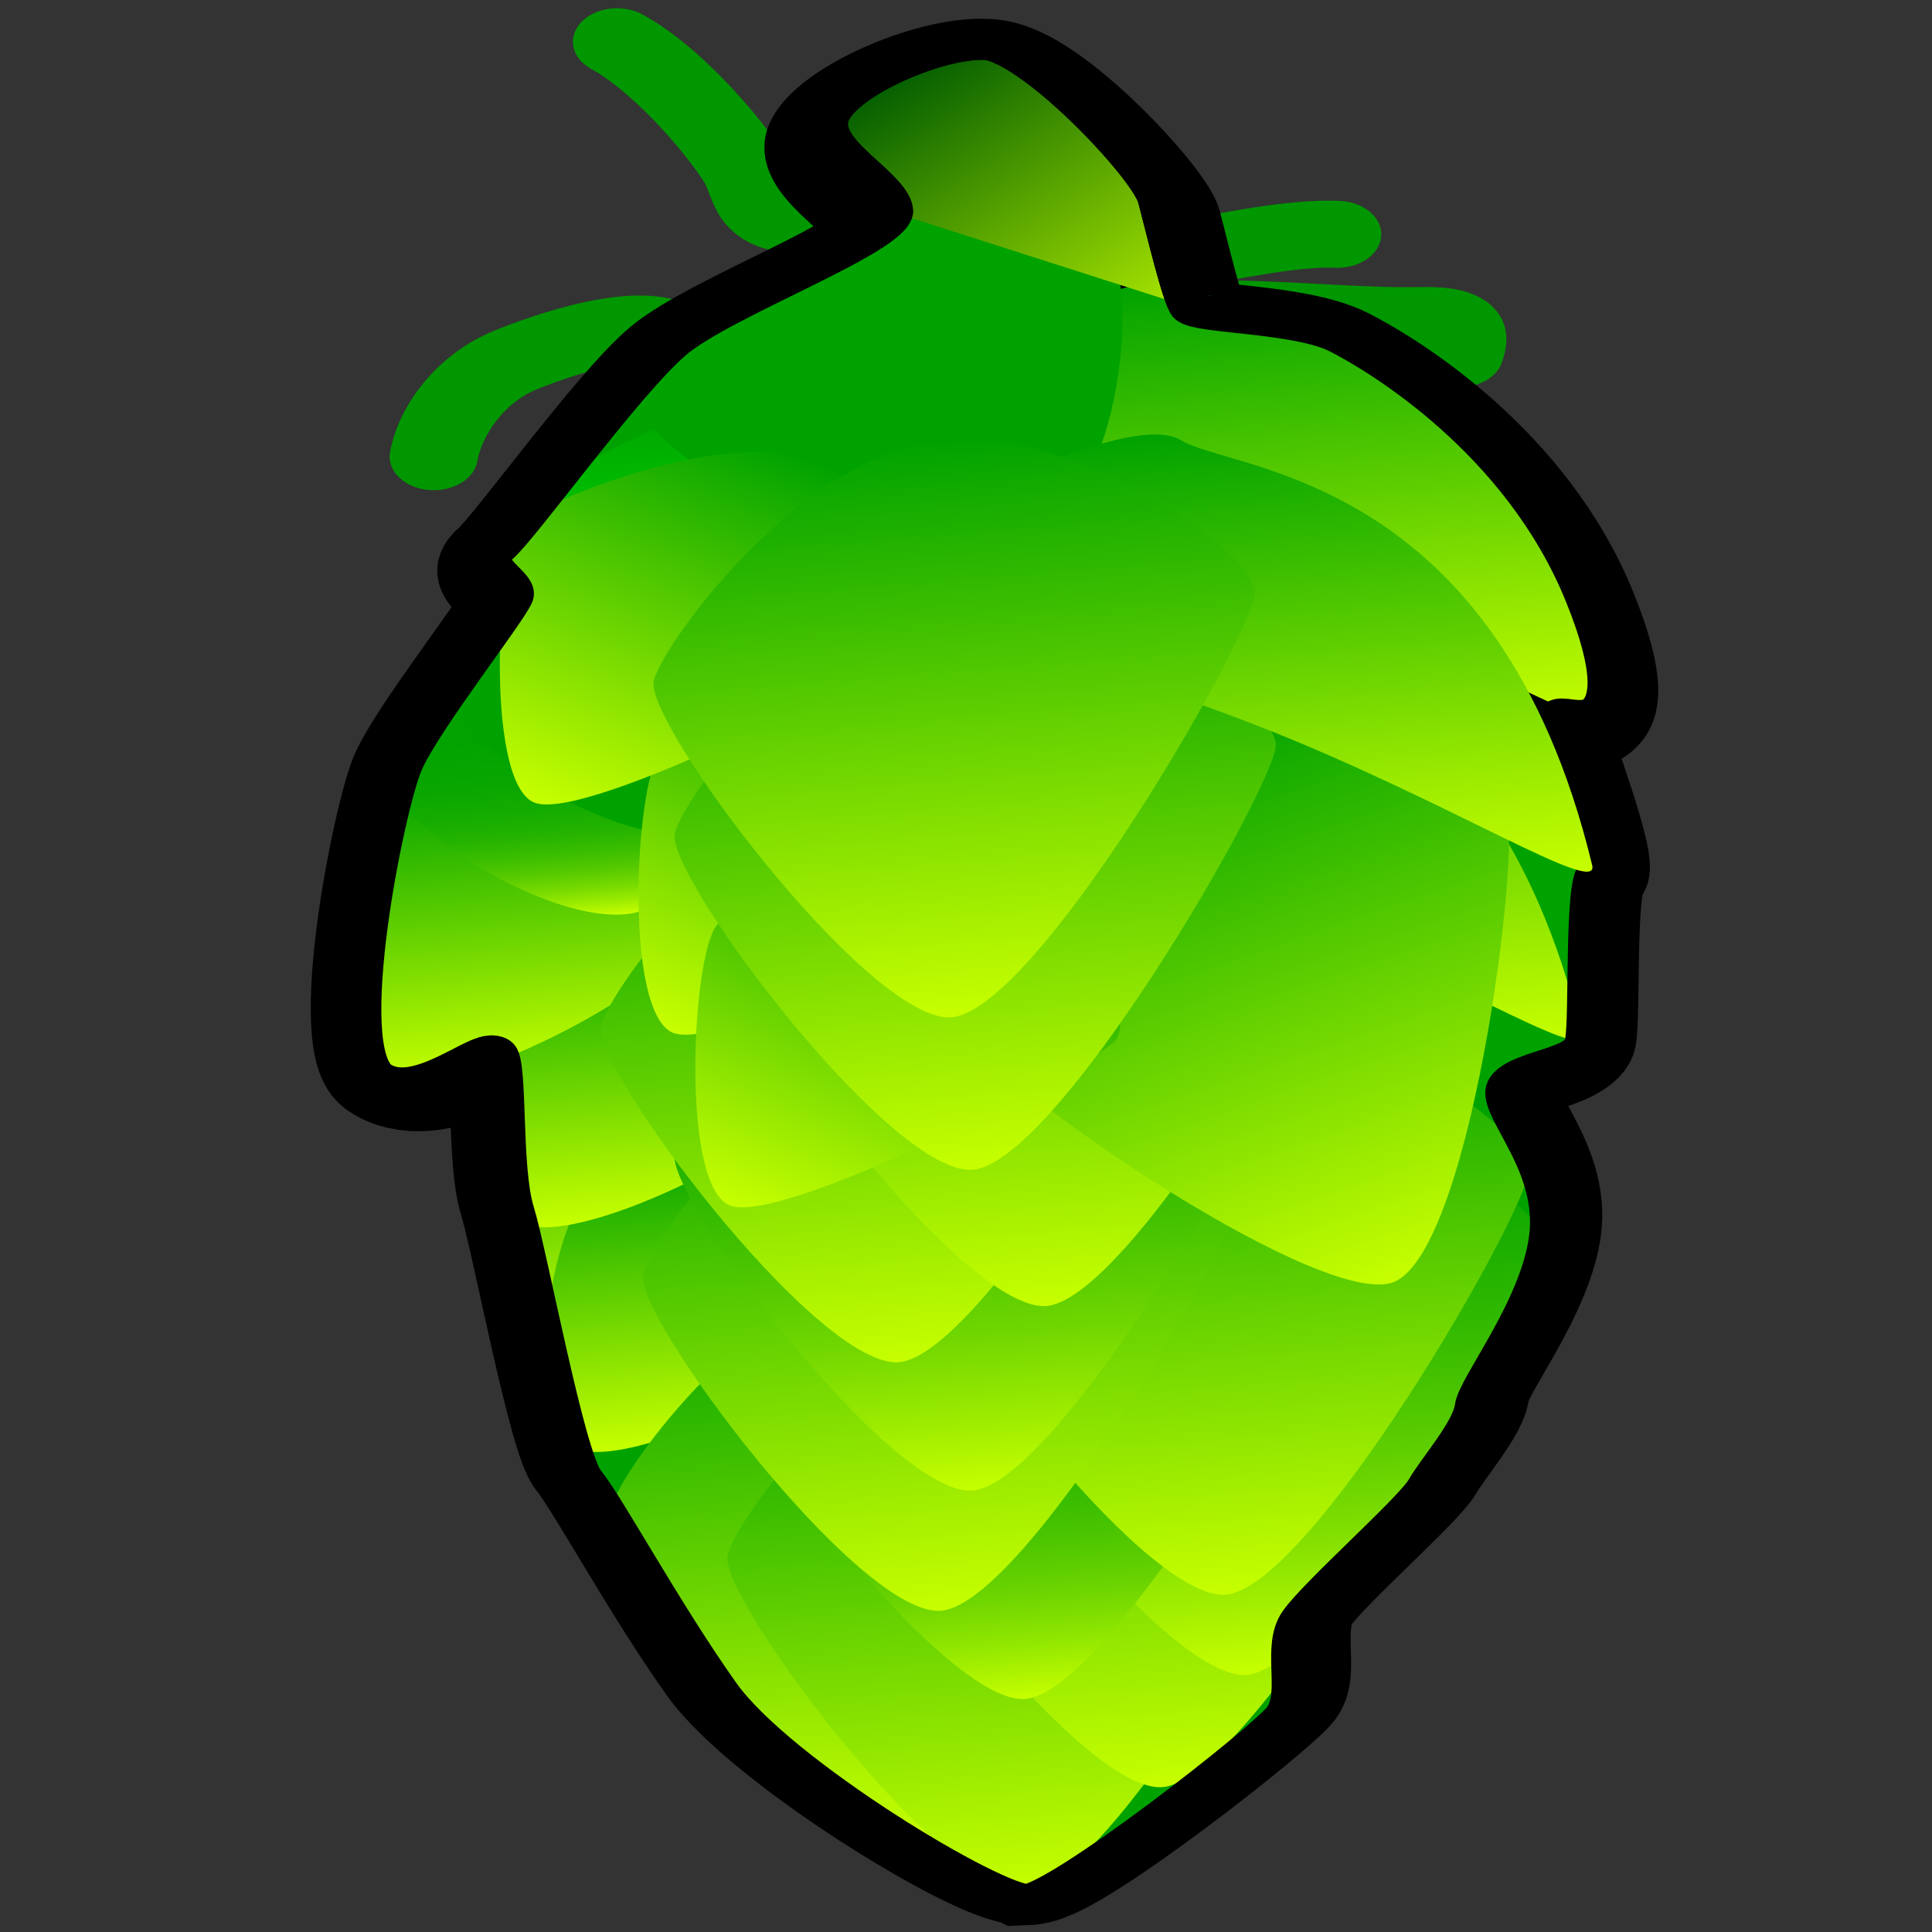 <?xml version="1.0" encoding="UTF-8" standalone="no"?>
<svg
   xmlns:dc="http://purl.org/dc/elements/1.1/"
   xmlns:cc="http://creativecommons.org/ns#"
   xmlns:rdf="http://www.w3.org/1999/02/22-rdf-syntax-ns#"
   xmlns:svg="http://www.w3.org/2000/svg"
   xmlns="http://www.w3.org/2000/svg"
   xmlns:xlink="http://www.w3.org/1999/xlink"
   xmlns:sodipodi="http://sodipodi.sourceforge.net/DTD/sodipodi-0.dtd"
   xmlns:inkscape="http://www.inkscape.org/namespaces/inkscape"
   width="480"
   height="480"
   id="svg2"
   version="1.1"
   inkscape:version="0.48.1 "
   sodipodi:docname="hop-cone-2.svg">
  <rect width="100%" height="100%" fill="#333333" stroke="none"/>
  <defs
     id="defs292">
    <linearGradient
       inkscape:collect="always"
       xlink:href="#XMLID_42_"
       id="linearGradient4957"
       gradientUnits="userSpaceOnUse"
       x1="31.399"
       y1="46.183"
       x2="29.602"
       y2="29.098" />
  </defs>
  <sodipodi:namedview
     pagecolor="#ffffff"
     bordercolor="#666666"
     borderopacity="1"
     objecttolerance="10"
     gridtolerance="10"
     guidetolerance="10"
     inkscape:pageopacity="0"
     inkscape:pageshadow="2"
     inkscape:window-width="1131"
     inkscape:window-height="795"
     id="namedview290"
     showgrid="false"
     inkscape:zoom="0.85442069"
     inkscape:cx="205.98807"
     inkscape:cy="185.0873"
     inkscape:window-x="0"
     inkscape:window-y="0"
     inkscape:window-maximized="0"
     inkscape:current-layer="g6"
     showborder="true"
     inkscape:showpageshadow="false" />
  <title
     id="title4">Hop Cone</title>
  <g
     id="g6"
     transform="matrix(10.939,0,0,8.32,-154.334,-15.013)">
    <title
       id="title8">Layer 1</title>
    <switch
       id="switch10"
       transform="translate(6.034,0)">
      <g
         id="g12">
        <path
           d="m 23.476,11.973 c -0.675,-0.89 -2.957,0.183 -3.712,0.593 -1.017,0.552 -1.693,1.804 -1.839,2.877"
           id="path14"
           inkscape:connector-curvature="0"
           style="fill:none;stroke:#009700;stroke-width:2;stroke-linecap:round;stroke-linejoin:round" />
        <path
           d="m 35.57,11.18 c 1.443,-0.023 2.864,0.18 4.304,0.201 0.867,0.013 1.652,-0.184 1.346,0.989"
           id="path16"
           inkscape:connector-curvature="0"
           style="fill:none;stroke:#009700;stroke-width:2;stroke-linecap:round;stroke-linejoin:round" />
        <path
           d="M 28.234,8.305 C 27.542,8.056 26.213,8.584 25.662,8.225 25.195,7.921 25.201,7.274 24.956,6.78 c -0.57,-1.152 -1.812,-2.972 -2.869,-3.729"
           id="path18"
           inkscape:connector-curvature="0"
           style="fill:none;stroke:#009700;stroke-width:2;stroke-linecap:round;stroke-linejoin:round" />
        <path
           d="M 34.975,9.396 C 35.935,9.166 37.479,8.739 38.446,8.802"
           id="path20"
           inkscape:connector-curvature="0"
           style="fill:none;stroke:#009700;stroke-width:2;stroke-linecap:round;stroke-linejoin:round" />
        <path
           d="m 31.379,57.793 c 0.798,-0.041 5.351,-4.732 5.722,-5.392 0.369,-0.659 -0.076,-1.994 0.349,-2.793 0.426,-0.801 2.532,-3.241 2.794,-3.841 0.262,-0.602 1.003,-1.694 1.062,-2.335 0.059,-0.639 1.445,-2.892 1.639,-4.914 0.192,-2.024 -1.034,-3.521 -0.964,-4.24 0.068,-0.719 1.647,-0.702 1.754,-1.432 0.107,-0.728 -0.022,-4.58 0.269,-4.928 0.292,-0.349 -0.975,-4.393 -0.866,-4.529 0.107,-0.138 1.968,0.98 0.598,-3.461 -1.37,-4.441 -4.491,-6.91 -5.417,-7.525 -0.925,-0.615 -3.147,-0.59 -3.312,-0.855 -0.166,-0.266 -0.524,-2.277 -0.698,-3.142 -0.175,-0.866 -2.755,-4.471 -3.842,-4.54 -1.087,-0.069 -3.165,1.124 -3.491,2.095 -0.327,0.972 1.401,1.985 1.396,2.794 -0.004,0.808 -3.805,2.625 -4.889,3.841 -1.083,1.216 -3.361,5.397 -3.841,5.936 -0.479,0.539 0.47,0.938 0.35,1.396 -0.121,0.458 -2.038,3.655 -2.445,4.889 -0.407,1.233 -1.49,8.306 -0.526,9.076 0.964,0.771 2.393,-1.034 2.622,-0.696 0.229,0.338 0.072,3.298 0.366,4.552 0.294,1.254 1.117,7.138 1.542,7.806 0.424,0.669 1.721,3.816 2.98,6.149 1.259,2.33 6.05,6.13 6.848,6.089 z"
           id="path22"
           inkscape:connector-curvature="0"
           style="fill:none;stroke:#000000;stroke-width:3" />
        <path
           d="m 24.421,11.679 c -0.718,1.677 3.592,5.268 5.508,4.789 1.916,-0.479 2.633,-7.901 1.437,-8.859 -1.198,-0.958 -6.227,2.394 -6.945,4.07 z"
           id="path24"
           inkscape:connector-curvature="0"
           style="fill:#00a200" />
        <path
           d="m 36.961,29.527 c -0.448,1.767 4.367,4.644 6.186,3.875 1.817,-0.771 1.372,-8.215 0.042,-8.976 -1.333,-0.76 -5.78,3.333 -6.228,5.101 z"
           id="path26"
           inkscape:connector-curvature="0"
           style="fill:#00a200" />
        <path
           d="m 35.425,38.94 c -0.719,1.677 3.592,5.267 5.508,4.79 1.915,-0.479 2.634,-7.902 1.437,-8.861 -1.197,-0.956 -6.227,2.397 -6.945,4.071 z"
           id="path28"
           inkscape:connector-curvature="0"
           style="fill:#00a200" />
        <path
           d="m 30.468,49.448 c -0.718,1.677 3.592,5.27 5.507,4.79 1.917,-0.479 2.634,-7.902 1.438,-8.859 -1.196,-0.958 -6.225,2.392 -6.945,4.069 z"
           id="path30"
           inkscape:connector-curvature="0"
           style="fill:#00a200" />
        <path
           d="M 28.14,52.142 C 27.422,53.817 31.732,57.409 33.648,56.93 c 1.915,-0.478 2.633,-7.901 1.437,-8.859 -1.198,-0.959 -6.227,2.393 -6.945,4.071 z"
           id="path32"
           inkscape:connector-curvature="0"
           style="fill:#00a200" />
        <path
           d="m 21.15,44.69 c -0.719,1.675 3.592,5.267 5.507,4.788 C 28.573,49 29.291,41.577 28.094,40.619 26.897,39.661 21.868,43.015 21.15,44.69 z"
           id="path34"
           inkscape:connector-curvature="0"
           style="fill:#00a200" />
        <path
           d="m 19.861,26.549 c -0.718,1.676 3.592,5.268 5.508,4.789 1.916,-0.478 2.633,-7.901 1.437,-8.859 -1.198,-0.958 -6.227,2.394 -6.945,4.07 z"
           id="path36"
           inkscape:connector-curvature="0"
           style="fill:#00a200" />
        <linearGradient
           y2="32.882"
           x2="23.175"
           y1="41.747"
           x1="24.108"
           gradientUnits="userSpaceOnUse"
           id="XMLID_27_">
          <stop
             stop-color="#C7FF00"
             offset="0"
             id="stop39" />
          <stop
             stop-color="#00A200"
             offset="1"
             id="stop41" />
        </linearGradient>
        <path
           d="m 27.5,37.81 c 0.718,-1.678 -3.592,-5.27 -5.507,-4.79 -1.917,0.479 -2.634,7.9 -1.437,8.859 1.196,0.958 6.225,-2.395 6.944,-4.069 z"
           id="path43"
           style="fill:url(#XMLID_27_)"
           inkscape:connector-curvature="0" />
        <linearGradient
           y2="35.996"
           x2="23.654"
           y1="44.861"
           x1="24.587"
           gradientUnits="userSpaceOnUse"
           id="XMLID_28_">
          <stop
             stop-color="#C7FF00"
             offset="0"
             id="stop46" />
          <stop
             stop-color="#00A200"
             offset="1"
             id="stop48" />
        </linearGradient>
        <path
           d="m 27.979,40.922 c 0.718,-1.677 -3.592,-5.269 -5.508,-4.788 -1.916,0.478 -2.633,7.9 -1.437,8.859 1.197,0.958 6.227,-2.394 6.945,-4.071 z"
           id="path50"
           style="fill:url(#XMLID_28_)"
           inkscape:connector-curvature="0" />
        <linearGradient
           y2="39.633"
           x2="28.165"
           y1="56.718"
           x1="29.963"
           gradientUnits="userSpaceOnUse"
           id="XMLID_29_">
          <stop
             stop-color="#C7FF00"
             offset="0"
             id="stop53" />
          <stop
             stop-color="#00A200"
             offset="1"
             id="stop55" />
        </linearGradient>
        <path
           d="m 21.966,46.793 c -0.24,1.197 4.789,10.059 6.704,10.059 1.916,0 6.944,-11.494 6.944,-12.692 0,-1.196 -4.069,-5.027 -7.183,-4.55 -3.113,0.478 -6.226,5.987 -6.465,7.183 z"
           id="path57"
           style="fill:url(#XMLID_29_)"
           inkscape:connector-curvature="0" />
        <linearGradient
           y2="41.071"
           x2="30.799"
           y1="58.154"
           x1="32.597"
           gradientUnits="userSpaceOnUse"
           id="XMLID_30_">
          <stop
             stop-color="#C7FF00"
             offset="0"
             id="stop60" />
          <stop
             stop-color="#00A200"
             offset="1"
             id="stop62" />
        </linearGradient>
        <path
           d="m 24.6,48.23 c -0.239,1.197 4.79,10.057 6.705,10.057 1.915,0 6.943,-11.492 6.943,-12.69 0,-1.198 -4.07,-5.029 -7.184,-4.55 C 27.952,41.525 24.839,47.032 24.6,48.23 z"
           id="path64"
           style="fill:url(#XMLID_30_)"
           inkscape:connector-curvature="0" />
        <linearGradient
           y2="37.958"
           x2="33.912"
           y1="55.041"
           x1="35.71"
           gradientUnits="userSpaceOnUse"
           id="XMLID_31_">
          <stop
             stop-color="#C7FF00"
             offset="0"
             id="stop67" />
          <stop
             stop-color="#00A200"
             offset="1"
             id="stop69" />
        </linearGradient>
        <path
           d="m 27.713,45.117 c -0.239,1.198 4.789,10.057 6.705,10.057 1.915,0 6.943,-11.492 6.943,-12.689 0,-1.198 -4.07,-5.03 -7.184,-4.551 C 31.065,38.413 27.952,43.92 27.713,45.117 z"
           id="path71"
           style="fill:url(#XMLID_31_)"
           inkscape:connector-curvature="0" />
        <linearGradient
           y2="34.606"
           x2="35.829"
           y1="51.689"
           x1="37.627"
           gradientUnits="userSpaceOnUse"
           id="XMLID_32_">
          <stop
             stop-color="#C7FF00"
             offset="0"
             id="stop74" />
          <stop
             stop-color="#C0FC00"
             offset="0.023"
             id="stop76" />
          <stop
             stop-color="#86E100"
             offset="0.216"
             id="stop78" />
          <stop
             stop-color="#56CA00"
             offset="0.404"
             id="stop80" />
          <stop
             stop-color="#31B900"
             offset="0.58"
             id="stop82" />
          <stop
             stop-color="#16AC00"
             offset="0.744"
             id="stop84" />
          <stop
             stop-color="#06A500"
             offset="0.888"
             id="stop86" />
          <stop
             stop-color="#00A200"
             offset="1"
             id="stop88" />
        </linearGradient>
        <path
           d="m 29.629,41.766 c -0.24,1.197 4.789,10.057 6.705,10.057 1.915,0 6.943,-11.493 6.943,-12.692 0,-1.196 -4.071,-5.027 -7.184,-4.549 -3.112,0.479 -6.225,5.985 -6.464,7.184 z"
           id="path90"
           style="fill:url(#XMLID_32_)"
           inkscape:connector-curvature="0" />
        <linearGradient
           y2="29.29"
           x2="22.457"
           y1="38.153"
           x1="23.39"
           gradientUnits="userSpaceOnUse"
           id="XMLID_33_">
          <stop
             stop-color="#C7FF00"
             offset="0"
             id="stop93" />
          <stop
             stop-color="#00A200"
             offset="1"
             id="stop95" />
        </linearGradient>
        <path
           d="M 26.781,34.218 C 27.5,32.54 23.19,28.949 21.274,29.428 c -1.917,0.478 -2.634,7.9 -1.437,8.858 1.197,0.959 6.226,-2.393 6.944,-4.068 z"
           id="path97"
           style="fill:url(#XMLID_33_)"
           inkscape:connector-curvature="0" />
        <linearGradient
           y2="24.98"
           x2="19.344"
           y1="33.844"
           x1="20.277"
           gradientUnits="userSpaceOnUse"
           id="XMLID_34_">
          <stop
             stop-color="#C7FF00"
             offset="0"
             id="stop100" />
          <stop
             stop-color="#00A200"
             offset="1"
             id="stop102" />
        </linearGradient>
        <path
           d="m 23.668,29.906 c 0.718,-1.676 -3.592,-5.268 -5.507,-4.789 -1.916,0.478 -2.633,7.901 -1.437,8.858 1.197,0.96 6.226,-2.393 6.944,-4.069 z"
           id="path104"
           style="fill:url(#XMLID_34_)"
           inkscape:connector-curvature="0" />
        <path
           d="m 35.614,30.75 c -0.718,1.676 3.592,5.268 5.508,4.788 1.917,-0.478 2.634,-7.901 1.438,-8.858 -1.198,-0.959 -6.227,2.394 -6.946,4.07 z"
           id="path106"
           inkscape:connector-curvature="0"
           style="fill:#00a200" />
        <linearGradient
           y2="20.347"
           x2="20.329"
           y1="29.212"
           x1="21.262"
           gradientUnits="userSpaceOnUse"
           id="XMLID_35_">
          <stop
             stop-color="#C7FF00"
             offset="0"
             id="stop109" />
          <stop
             stop-color="#C4FE00"
             offset="0.003"
             id="stop111" />
          <stop
             stop-color="#9BEB00"
             offset="0.049"
             id="stop113" />
          <stop
             stop-color="#77DA00"
             offset="0.098"
             id="stop115" />
          <stop
             stop-color="#57CA00"
             offset="0.154"
             id="stop117" />
          <stop
             stop-color="#3BBE00"
             offset="0.215"
             id="stop119" />
          <stop
             stop-color="#25B300"
             offset="0.285"
             id="stop121" />
          <stop
             stop-color="#14AC00"
             offset="0.367"
             id="stop123" />
          <stop
             stop-color="#09A600"
             offset="0.467"
             id="stop125" />
          <stop
             stop-color="#02A300"
             offset="0.608"
             id="stop127" />
          <stop
             stop-color="#00A200"
             offset="1"
             id="stop129" />
        </linearGradient>
        <path
           d="m 16.938,24.285 c -0.719,1.676 3.592,5.268 5.508,4.789 1.916,-0.479 2.633,-7.901 1.437,-8.859 -1.198,-0.959 -6.228,2.393 -6.945,4.07 z"
           id="path131"
           style="fill:url(#XMLID_35_)"
           inkscape:connector-curvature="0" />
        <path
           d="m 18.374,21.89 c -0.719,1.677 3.592,5.268 5.508,4.789 1.916,-0.479 2.633,-7.901 1.437,-8.859 -1.197,-0.959 -6.226,2.394 -6.945,4.07 z"
           id="path133"
           inkscape:connector-curvature="0"
           style="fill:#00a200" />
        <path
           d="m 20.356,15.942 c -0.718,1.676 3.592,5.268 5.508,4.789 1.916,-0.479 2.634,-7.901 1.437,-8.859 -1.197,-0.959 -6.226,2.394 -6.945,4.07 z"
           id="path135"
           inkscape:connector-curvature="0"
           style="fill:#00a200" />
        <linearGradient
           y2="13.895"
           x2="22.726"
           y1="22.995"
           x1="23.684"
           gradientUnits="userSpaceOnUse"
           id="XMLID_36_">
          <stop
             stop-color="#00FF00"
             offset="0"
             id="stop138" />
          <stop
             stop-color="#00A200"
             offset="1"
             id="stop140" />
        </linearGradient>
        <path
           d="m 19.332,17.819 c -0.718,1.677 3.592,5.268 5.508,4.789 1.916,-0.479 2.634,-7.902 1.437,-8.859 -1.198,-0.958 -6.226,2.394 -6.945,4.07 z"
           id="path142"
           style="fill:url(#XMLID_36_)"
           inkscape:connector-curvature="0" />
        <linearGradient
           y2="10.126"
           x2="35.41"
           y1="24.071"
           x1="36.878"
           gradientUnits="userSpaceOnUse"
           id="XMLID_37_">
          <stop
             stop-color="#C7FF00"
             offset="0"
             id="stop145" />
          <stop
             stop-color="#00A200"
             offset="1"
             id="stop147" />
        </linearGradient>
        <path
           d="m 28.193,14.467 c -0.359,0.838 4.655,2.361 8.859,4.549 4.206,2.188 7.602,5.042 7.424,4.071 C 42.321,11.353 36.334,11.354 35.137,10.396 c -1.197,-0.958 -6.226,2.395 -6.944,4.071 z"
           id="path149"
           style="fill:url(#XMLID_37_)"
           inkscape:connector-curvature="0" />
        <linearGradient
           y2="19.707"
           x2="34.932"
           y1="33.652"
           x1="36.399"
           gradientUnits="userSpaceOnUse"
           id="XMLID_38_">
          <stop
             stop-color="#C7FF00"
             offset="0"
             id="stop152" />
          <stop
             stop-color="#00A200"
             offset="1"
             id="stop154" />
        </linearGradient>
        <path
           d="M 27.714,24.047 C 27.355,24.885 32.369,26.408 36.574,28.597 c 4.204,2.188 7.602,5.042 7.423,4.072 C 41.842,20.935 35.855,20.935 34.658,19.977 c -1.197,-0.958 -6.225,2.394 -6.944,4.07 z"
           id="path156"
           style="fill:url(#XMLID_38_)"
           inkscape:connector-curvature="0" />
        <path
           d="m 22.445,12.791 c -0.718,1.676 3.592,5.268 5.507,4.789 1.916,-0.479 2.634,-7.901 1.437,-8.86 -1.197,-0.958 -6.225,2.394 -6.944,4.071 z"
           id="path158"
           inkscape:connector-curvature="0"
           style="fill:#00a200" />
        <path
           d="M 26.037,12.791 C 25.319,14.467 29.629,18.059 31.545,17.58 33.46,17.101 34.178,9.679 32.982,8.72 31.784,7.762 26.756,11.114 26.037,12.791 z"
           id="path160"
           inkscape:connector-curvature="0"
           style="fill:#00a200" />
        <linearGradient
           y2="35.325"
           x2="30.799"
           y1="52.408"
           x1="32.597"
           gradientUnits="userSpaceOnUse"
           id="XMLID_39_">
          <stop
             stop-color="#C7FF00"
             offset="0"
             id="stop163" />
          <stop
             stop-color="#BCFA00"
             offset="0.018"
             id="stop165" />
          <stop
             stop-color="#90E600"
             offset="0.1"
             id="stop167" />
          <stop
             stop-color="#6AD300"
             offset="0.189"
             id="stop169" />
          <stop
             stop-color="#49C400"
             offset="0.282"
             id="stop171" />
          <stop
             stop-color="#2EB800"
             offset="0.383"
             id="stop173" />
          <stop
             stop-color="#1AAE00"
             offset="0.492"
             id="stop175" />
          <stop
             stop-color="#0BA700"
             offset="0.614"
             id="stop177" />
          <stop
             stop-color="#03A300"
             offset="0.762"
             id="stop179" />
          <stop
             stop-color="#00A200"
             offset="1"
             id="stop181" />
        </linearGradient>
        <path
           d="M 24.6,42.484 C 24.36,43.681 29.389,52.541 31.305,52.541 c 1.915,0 6.943,-11.493 6.943,-12.69 0,-1.198 -4.071,-5.029 -7.184,-4.551 -3.112,0.479 -6.225,5.986 -6.464,7.184 z"
           id="path183"
           style="fill:url(#XMLID_39_)"
           inkscape:connector-curvature="0" />
        <linearGradient
           y2="32.211"
           x2="35.349"
           y1="49.296"
           x1="37.147"
           gradientUnits="userSpaceOnUse"
           id="XMLID_40_">
          <stop
             stop-color="#C7FF00"
             offset="0"
             id="stop186" />
          <stop
             stop-color="#00A200"
             offset="1"
             id="stop188" />
        </linearGradient>
        <path
           d="m 29.15,39.371 c -0.24,1.196 4.789,10.057 6.706,10.057 1.914,0 6.942,-11.494 6.942,-12.691 0,-1.196 -4.07,-5.028 -7.184,-4.55 -3.112,0.479 -6.225,5.986 -6.464,7.184 z"
           id="path190"
           style="fill:url(#XMLID_40_)"
           inkscape:connector-curvature="0" />
        <linearGradient
           y2="32.69"
           x2="28.884"
           y1="49.774"
           x1="30.682"
           gradientUnits="userSpaceOnUse"
           id="XMLID_41_">
          <stop
             stop-color="#C7FF00"
             offset="0"
             id="stop193" />
          <stop
             stop-color="#00A200"
             offset="1"
             id="stop195" />
        </linearGradient>
        <path
           d="m 22.685,39.851 c -0.239,1.196 4.789,10.057 6.705,10.057 1.916,0 6.944,-11.494 6.944,-12.692 0,-1.196 -4.07,-5.027 -7.183,-4.549 -3.113,0.478 -6.228,5.985 -6.466,7.184 z"
           id="path197"
           style="fill:url(#XMLID_41_)"
           inkscape:connector-curvature="0" />
        <linearGradient
           y2="29.098"
           x2="29.602"
           y1="46.183"
           x1="31.399"
           gradientUnits="userSpaceOnUse"
           id="XMLID_42_">
          <stop
             stop-color="#C7FF00"
             offset="0"
             id="stop200" />
          <stop
             stop-color="#A0ED00"
             offset="0.112"
             id="stop202" />
          <stop
             stop-color="#70D600"
             offset="0.271"
             id="stop204" />
          <stop
             stop-color="#47C300"
             offset="0.428"
             id="stop206" />
          <stop
             stop-color="#28B500"
             offset="0.582"
             id="stop208" />
          <stop
             stop-color="#12AA00"
             offset="0.731"
             id="stop210" />
          <stop
             stop-color="#05A400"
             offset="0.873"
             id="stop212" />
          <stop
             stop-color="#00A200"
             offset="1"
             id="stop214" />
        </linearGradient>
        <path
           d="m 23.403,36.259 c -0.239,1.195 4.789,10.057 6.705,10.057 1.915,0 6.943,-11.494 6.943,-12.692 0,-1.197 -4.07,-5.028 -7.183,-4.549 -3.113,0.478 -6.226,5.986 -6.465,7.184 z"
           id="path216"
           style="fill:url(#linearGradient4957)"
           inkscape:connector-curvature="0" />
        <linearGradient
           y2="25.266"
           x2="27.927"
           y1="42.352"
           x1="29.725"
           gradientUnits="userSpaceOnUse"
           id="XMLID_43_">
          <stop
             stop-color="#C7FF00"
             offset="0"
             id="stop219" />
          <stop
             stop-color="#00A200"
             offset="1"
             id="stop221" />
        </linearGradient>
        <path
           d="M 21.727,32.426 C 21.488,33.623 26.517,42.485 28.433,42.485 c 1.915,0 6.944,-11.495 6.944,-12.692 0,-1.197 -4.071,-5.029 -7.184,-4.55 -3.113,0.479 -6.227,5.986 -6.466,7.183 z"
           id="path223"
           style="fill:url(#XMLID_43_)"
           inkscape:connector-curvature="0" />
        <linearGradient
           y2="23.59"
           x2="31.28"
           y1="40.674"
           x1="33.078"
           gradientUnits="userSpaceOnUse"
           id="XMLID_44_">
          <stop
             stop-color="#C7FF00"
             offset="0"
             id="stop226" />
          <stop
             stop-color="#00A200"
             offset="1"
             id="stop228" />
        </linearGradient>
        <path
           d="m 25.079,30.75 c -0.239,1.197 4.79,10.057 6.705,10.057 1.916,0 6.944,-11.493 6.944,-12.69 0,-1.198 -4.071,-5.028 -7.184,-4.55 -3.112,0.478 -6.226,5.986 -6.465,7.183 z"
           id="path230"
           style="fill:url(#XMLID_44_)"
           inkscape:connector-curvature="0" />
        <linearGradient
           gradientTransform="matrix(0.95,-0.312,0.312,0.95,-7.627,13.272)"
           y2="23.055"
           x2="36.016"
           y1="40.139"
           x1="37.813"
           gradientUnits="userSpaceOnUse"
           id="XMLID_45_">
          <stop
             stop-color="#C7FF00"
             offset="0"
             id="stop233" />
          <stop
             stop-color="#00A200"
             offset="1"
             id="stop235" />
        </linearGradient>
        <path
           d="m 30.135,32.665 c 0.146,1.211 7.69,8.059 9.51,7.46 1.819,-0.598 3.008,-13.087 2.635,-14.225 -0.374,-1.137 -5.438,-3.506 -8.246,-2.079 -2.807,1.427 -4.046,7.631 -3.899,8.844 z"
           id="path237"
           style="fill:url(#XMLID_45_)"
           inkscape:connector-curvature="0" />
        <linearGradient
           gradientTransform="matrix(0.847,0.531,-0.531,0.847,14.012,-6.125)"
           y2="15.894"
           x2="28.147"
           y1="27.781"
           x1="29.398"
           gradientUnits="userSpaceOnUse"
           id="XMLID_46_">
          <stop
             stop-color="#C7FF00"
             offset="0"
             id="stop240" />
          <stop
             stop-color="#00A200"
             offset="1"
             id="stop242" />
        </linearGradient>
        <path
           d="m 23.104,24.225 c -0.584,0.617 -0.897,7.699 0.232,8.408 1.128,0.708 8.344,-4.206 8.786,-4.912 0.444,-0.706 -0.539,-4.47 -2.551,-5.339 -2.011,-0.868 -5.883,1.226 -6.467,1.843 z"
           id="path244"
           style="fill:url(#XMLID_46_)"
           inkscape:connector-curvature="0" />
        <linearGradient
           gradientTransform="matrix(0.847,0.531,-0.531,0.847,14.012,-6.125)"
           y2="19.575"
           x2="31.98"
           y1="31.462"
           x1="33.231"
           gradientUnits="userSpaceOnUse"
           id="XMLID_47_">
          <stop
             stop-color="#C7FF00"
             offset="0"
             id="stop247" />
          <stop
             stop-color="#00A200"
             offset="1"
             id="stop249" />
        </linearGradient>
        <path
           d="m 24.393,29.381 c -0.583,0.617 -0.897,7.7 0.232,8.406 1.128,0.711 8.344,-4.205 8.787,-4.91 C 33.854,32.171 32.872,28.407 30.86,27.539 28.849,26.67 24.977,28.763 24.393,29.381 z"
           id="path251"
           style="fill:url(#XMLID_47_)"
           inkscape:connector-curvature="0" />
        <linearGradient
           gradientTransform="matrix(0.847,0.531,-0.531,0.847,14.012,-6.125)"
           y2="11.744"
           x2="21.824"
           y1="23.631"
           x1="23.075"
           gradientUnits="userSpaceOnUse"
           id="XMLID_48_">
          <stop
             stop-color="#C7FF00"
             offset="0"
             id="stop254" />
          <stop
             stop-color="#00A200"
             offset="1"
             id="stop256" />
        </linearGradient>
        <path
           d="m 19.953,17.35 c -0.584,0.617 -0.897,7.7 0.232,8.407 1.129,0.71 8.344,-4.205 8.787,-4.911 C 29.416,20.14 28.432,16.376 26.42,15.507 24.409,14.638 20.537,16.732 19.953,17.35 z"
           id="path258"
           style="fill:url(#XMLID_48_)"
           inkscape:connector-curvature="0" />
        <linearGradient
           y2="19.52"
           x2="29.603"
           y1="36.605"
           x1="31.401"
           gradientUnits="userSpaceOnUse"
           id="XMLID_49_">
          <stop
             stop-color="#C7FF00"
             offset="0"
             id="stop261" />
          <stop
             stop-color="#00A200"
             offset="1"
             id="stop263" />
        </linearGradient>
        <path
           d="m 23.403,26.68 c -0.239,1.197 4.79,10.058 6.705,10.058 1.916,0 6.944,-11.494 6.944,-12.692 0,-1.197 -4.07,-5.029 -7.183,-4.549 -3.113,0.478 -6.226,5.985 -6.466,7.183 z"
           id="path265"
           style="fill:url(#XMLID_49_)"
           inkscape:connector-curvature="0" />
        <linearGradient
           y2="3.908"
           x2="28.364"
           y1="12.632"
           x1="35.404"
           gradientUnits="userSpaceOnUse"
           id="XMLID_50_">
          <stop
             stop-color="#C7FF00"
             offset="0"
             id="stop268" />
          <stop
             stop-color="#005B00"
             offset="1"
             id="stop270" />
        </linearGradient>
        <path
           d="M 35.137,10.995 C 34.967,10.722 34.598,8.653 34.418,7.762 34.238,6.872 31.586,3.163 30.467,3.093 29.349,3.022 27.212,4.248 26.875,5.248 c -0.336,1 1.441,2.042 1.437,2.874"
           id="path272"
           style="fill:url(#XMLID_50_);stroke:#000000;stroke-linecap:round;stroke-linejoin:round"
           inkscape:connector-curvature="0" />
        <path
           d="m 31.406,58.565 c 0.821,-0.041 5.505,-4.868 5.886,-5.546 0.381,-0.678 -0.079,-2.052 0.359,-2.873 0.438,-0.822 2.604,-3.333 2.873,-3.952 0.27,-0.616 1.031,-1.742 1.093,-2.399 0.062,-0.657 1.486,-2.975 1.686,-5.055 0.198,-2.082 -1.063,-3.624 -0.992,-4.363 0.071,-0.739 1.695,-0.723 1.806,-1.472 0.111,-0.749 -0.023,-4.711 0.276,-5.07 0.299,-0.359 -1.003,-4.519 -0.892,-4.66 C 43.611,23.034 45.524,24.184 44.116,19.615 c -1.409,-4.569 -4.621,-7.108 -5.572,-7.741 -0.952,-0.632 -3.237,-0.606 -3.407,-0.879 C 34.967,10.722 34.598,8.653 34.418,7.762 34.238,6.872 31.586,3.163 30.467,3.093 29.349,3.022 27.212,4.248 26.875,5.248 c -0.336,1 1.441,2.042 1.437,2.874 -0.004,0.831 -3.915,2.7 -5.029,3.951 -1.114,1.25 -3.458,5.551 -3.951,6.106 -0.493,0.554 0.483,0.966 0.359,1.437 -0.124,0.471 -2.095,3.76 -2.514,5.029 -0.419,1.269 -1.533,8.542 -0.542,9.335 0.992,0.795 2.461,-1.062 2.697,-0.715 0.236,0.347 0.074,3.392 0.376,4.682 0.302,1.289 1.15,7.342 1.586,8.029 0.436,0.688 1.77,3.928 3.066,6.325 1.297,2.399 6.225,6.307 7.046,6.264 z"
           id="path274"
           inkscape:connector-curvature="0"
           style="fill:none;stroke:#000000" />
        <linearGradient
           y2="14.679"
           x2="35.171"
           y1="28.623"
           x1="36.639"
           gradientUnits="userSpaceOnUse"
           id="XMLID_51_">
          <stop
             stop-color="#C7FF00"
             offset="0"
             id="stop277" />
          <stop
             stop-color="#00A200"
             offset="1"
             id="stop279" />
        </linearGradient>
        <path
           d="m 27.954,19.019 c -0.359,0.838 4.654,2.361 8.859,4.549 4.206,2.188 7.602,5.042 7.423,4.071 C 42.081,15.906 36.095,15.906 34.897,14.949 33.701,13.99 28.672,17.342 27.954,19.019 z"
           id="path281"
           style="fill:url(#XMLID_51_)"
           inkscape:connector-curvature="0" />
        <linearGradient
           y2="14.97"
           x2="29.124"
           y1="32.054"
           x1="30.922"
           gradientUnits="userSpaceOnUse"
           id="XMLID_52_">
          <stop
             stop-color="#C7FF00"
             offset="0"
             id="stop284" />
          <stop
             stop-color="#00A200"
             offset="1"
             id="stop286" />
        </linearGradient>
        <path
           d="m 22.924,22.129 c -0.239,1.197 4.79,10.057 6.705,10.057 1.916,0 6.944,-11.493 6.944,-12.69 0,-1.198 -4.071,-5.029 -7.184,-4.55 -3.112,0.479 -6.225,5.987 -6.465,7.183 z"
           id="path288"
           style="fill:url(#XMLID_52_)"
           inkscape:connector-curvature="0" />
      </g>
    </switch>
  </g>
</svg>
